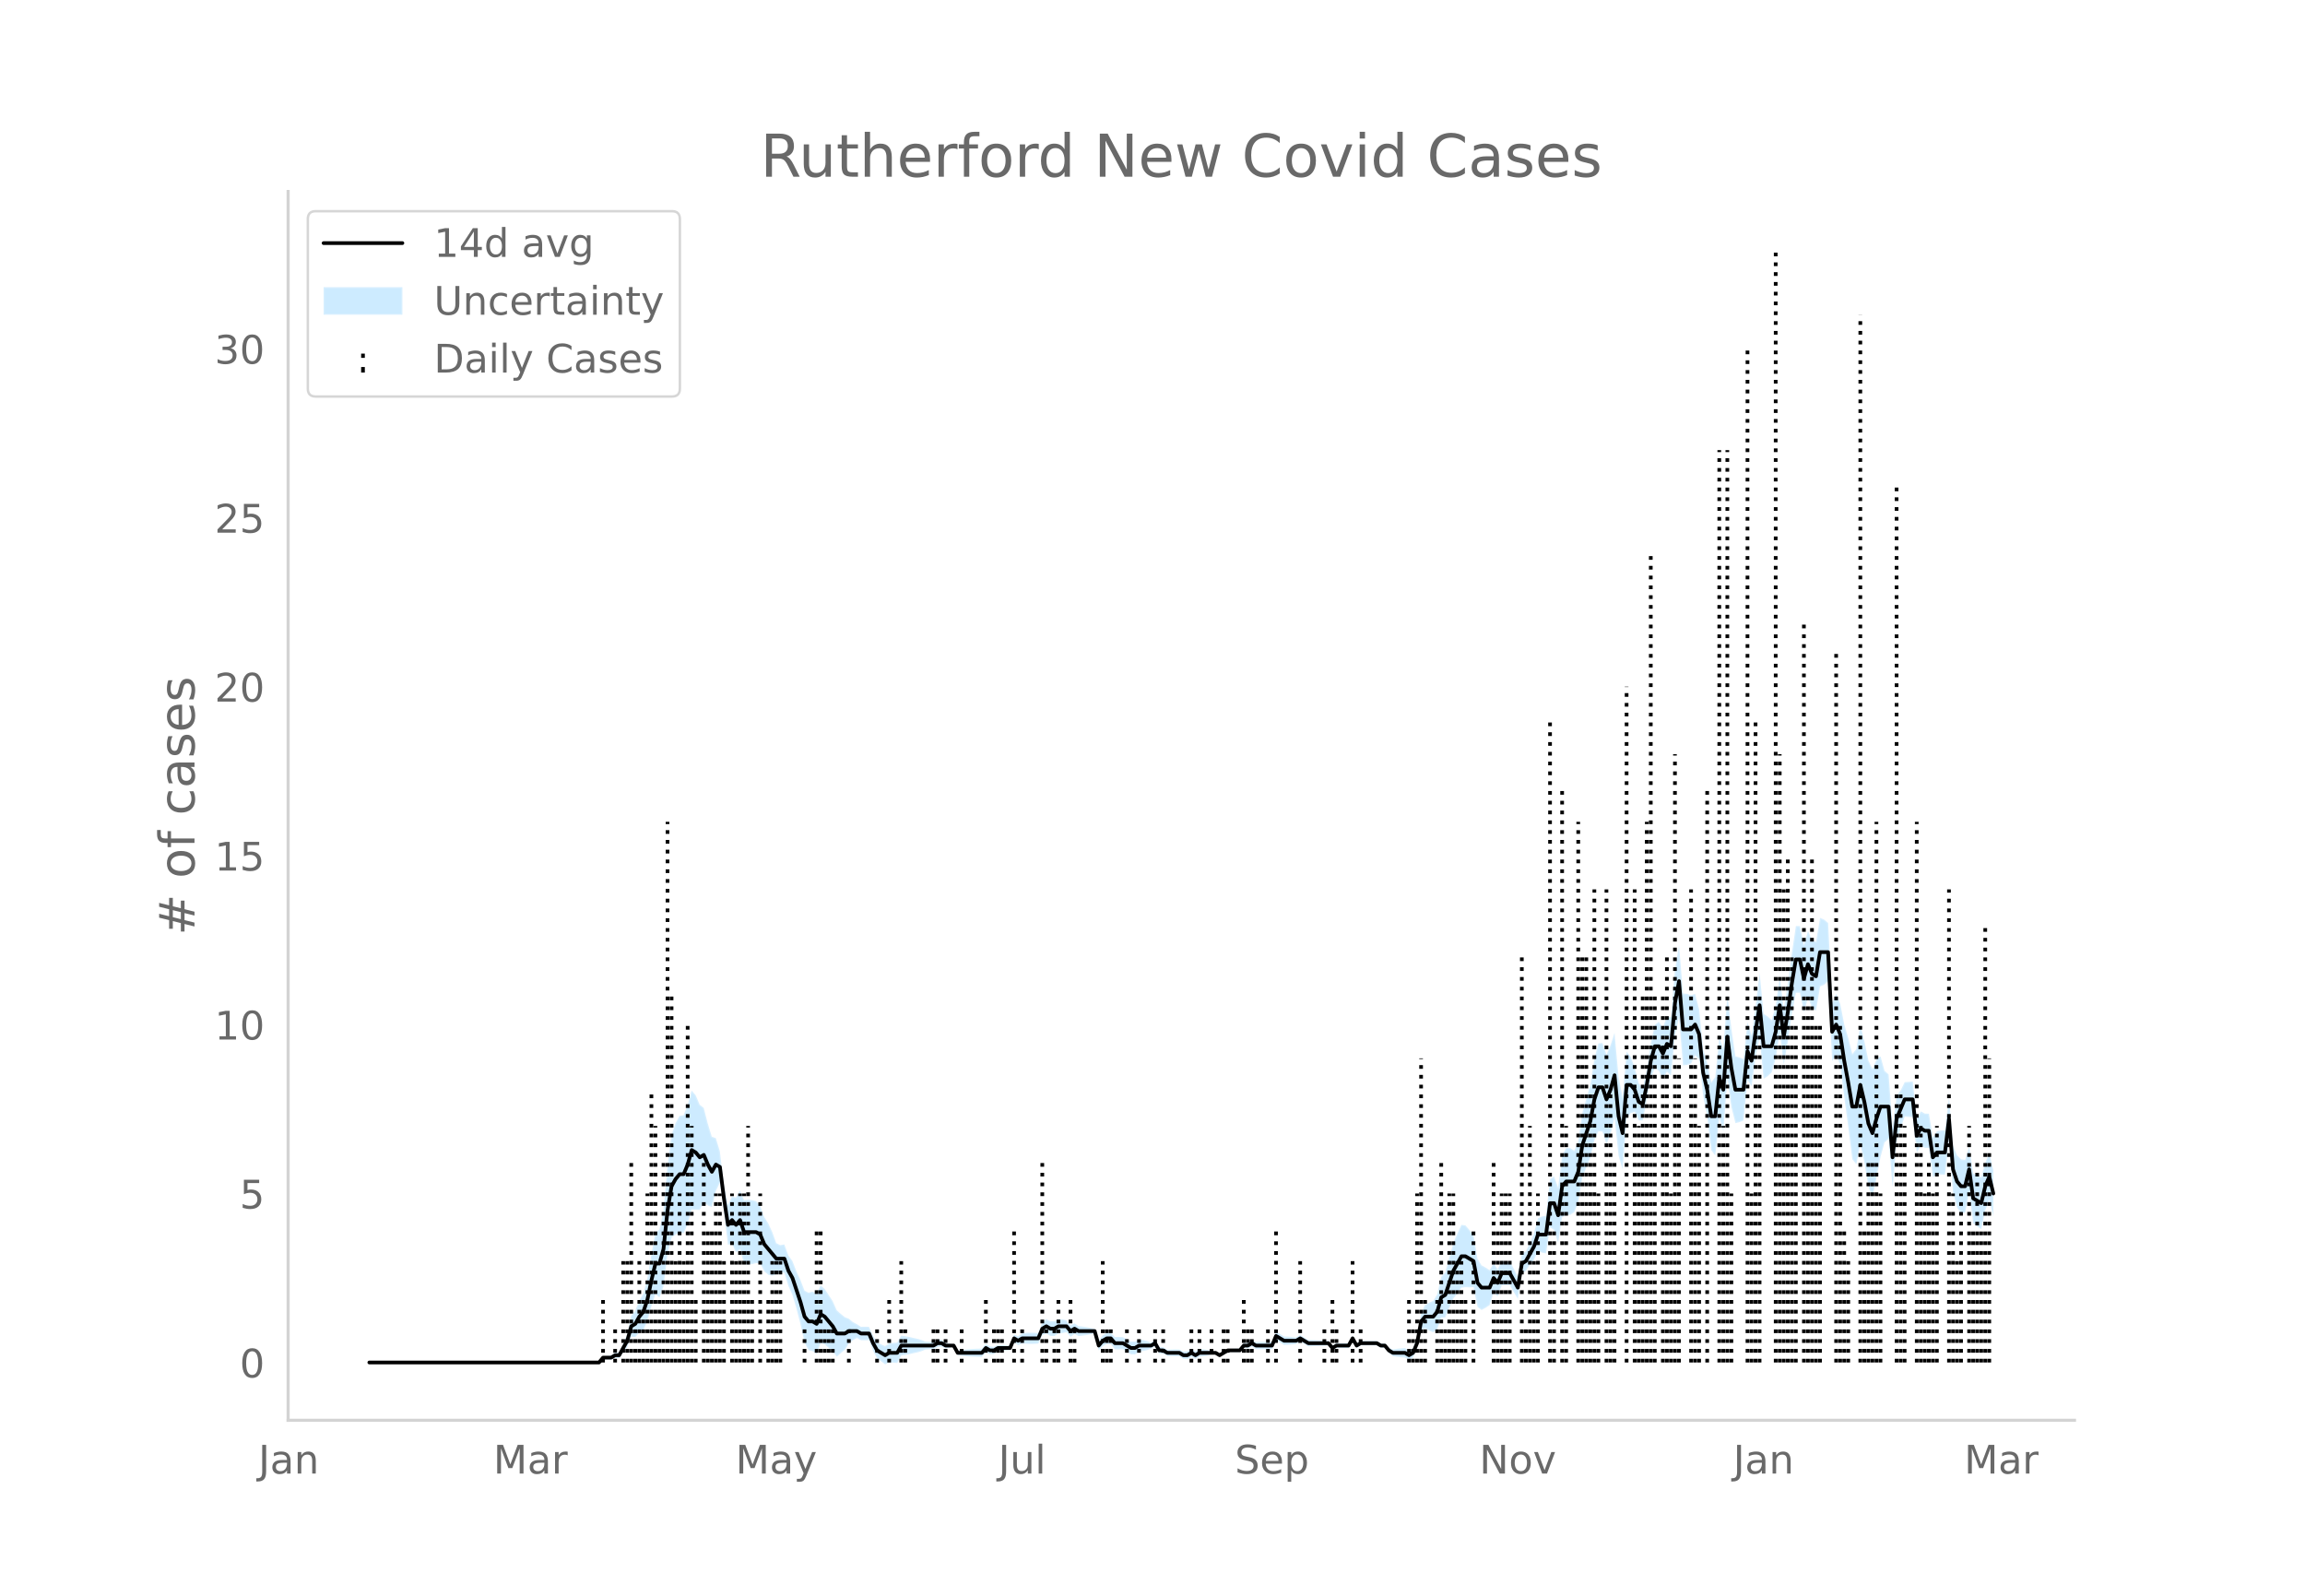 <svg height="864" viewBox="0 0 936 648" width="1248" xmlns="http://www.w3.org/2000/svg" xmlns:xlink="http://www.w3.org/1999/xlink"><defs><style>*{stroke-linecap:butt;stroke-linejoin:round}</style></defs><g id="figure_1"><path d="M0 648h936V0H0z" style="fill:#fff" id="patch_1"/><g id="axes_1"><path d="M117 576.72h725.4V77.76H117z" style="fill:none" id="patch_2"/><g id="PolyCollection_1"><defs><path d="M151.61-94.741H243.244l1.637-1.437 1.636.188 1.637.123 1.636-.754 1.636.146 1.637-2.367 1.636-2.072 1.636-4.266 1.637.11 1.636-1.83 1.636-1.01 1.637-3.685 1.636-6.017 1.637-4.815 1.636 1.292 1.636-4.526 1.637-12.925 1.636-6.882 1.636-1.123 1.637-.894 1.636.237 1.636-3.664 1.637-5.928 1.636.087 1.637.068 1.636-3.25 1.636 1.499 1.637.528 1.636-6.483 1.636-3.365 1.637 11.825 1.636 13.37 1.636-.381 1.637 3.42 1.636-1.068 1.637 5.918 1.636.179 1.636-.18 1.637-.403 1.636.069 1.636 3.3 1.637 1.364 1.636.353 1.636-.578 1.637-.814 1.636.275 1.637 5.353 1.636 3.612 1.636 5.607 1.637 6.275 1.636 7.477 1.636 3.057 1.637.419 1.636 1.02 1.636-4.311 1.637.491 1.636 1.45 1.637 1.425 1.636 2.165 1.636-1.456 1.637-1.332 1.636-2.59 1.636-1.347 1.637-.876 1.636.907 1.636.024 1.637-.024 1.636 4.295 1.637 3.126 1.636 1.132 1.636 1.248 1.637-.865 1.636.204 1.636.113 1.637-3.046 1.636-.234 1.636-.303 1.637-.391 1.636-.355 1.637-.463 1.636-.663 1.636-.08 1.637.02 1.636-.98 1.636-.207 1.637.788 1.636-.281 1.636-.543 1.637 3.483 1.636.282 1.637.192 1.636.137 1.636.097 1.637.063 1.636.033 1.636-2 1.637.935 1.636-.17 1.636-1.184 1.637-.09 1.636-.104 1.637-.12 1.636-3.246 1.636 1.204 1.637-.722 1.636.147 1.636.056 1.637-.028 1.636-.115 1.636-3.442 1.637-.64 1.636 1.003h1.637l1.636-1.004 1.636-.173 1.637-.354 1.636 1.884 1.636-1.16 1.637.833 1.636-.183 1.636-.233 1.637-.308 1.636-.463 1.637 7.017 1.636-1.72 1.636-.877 1.637.062 1.636 2.089 1.636.021 1.637-.08 1.636 1.093 1.636 1.012 1.637.022 1.636-1.13 1.637-.242 1.636-.37 1.636-.611 1.637-.99 1.636 3.069 1.636-.07 1.637.931 1.636.113 1.636.046 1.637-.015 1.636 1.11 1.637.125 1.636-.961 1.636.98 1.637-1.083 1.636-.143 1.636-.197 1.637-.623 1.636-.08 1.636.916 1.637-.98 1.636-.872 1.637.082 1.636.066h1.636l1.637-1.688 1.636.21 1.636-.768 1.637 1.052 1.636.037 1.636.005 1.637-.026 1.636-.06 1.637-3.652 1.636 1.035 1.636.956 1.637-.074 1.636-.132 1.636-.208 1.637-.938 1.636.932 1.636.98 1.637-.059 1.636-.067 1.637-.075 1.636-.086 1.636-.1 1.637 2.029 1.636-1.004 1.636.032 1.637.01 1.636-.01 1.636-2.829 1.637 2.797 1.636-1.045H559.064l1.636.989 1.636.003 1.637 2.106 1.636 1.308 1.636.235 1.637.18 1.636.139 1.637.932 1.636-.927 1.636-3.92 1.637-7.28 1.636-.664 1.636.903 1.637.678 1.636-1.247 1.636-4.647 1.637-.127 1.636-3.896 1.637-3.78 1.636-2.067 1.636-2.348 1.637-.214 1.636.087 1.636-.118 1.637 8.05 1.636 1.24 1.636-.873 1.637-1.084 1.636-5.074 1.637 1.496 1.636-4.433 1.636-.12 1.637-.006 1.636 2.867 1.636 2.652 1.637-10.159 1.636-1.11 1.636-2.517 1.637-1.952 1.636-3.668 1.637.697 1.636.31 1.636-10.63 1.637 1.122 1.636 5.255 1.636-10.407 1.637-1.009 1.636.024 1.636-1.106 1.637-4 1.636-10.067 1.637-4.061 1.636-3.986 1.636-7.092 1.637-3.62 1.636.135 1.636 5.045 1.637-3.996 1.636-6.767 1.636 15.468 1.637 5.56 1.636-20.786 1.637-2.01 1.636-.524 1.636 3.457 1.637-.034 1.636-8.284 1.636-8.758 1.637-4.274 1.636 1.203 1.636 3.446 1.637-3.105 1.636 1.57 1.637-15.973 1.636-7.77 1.636 19.616 1.637-.18 1.636-.555 1.636-3.357 1.637 1.555 1.636 15.015 1.636 8.253 1.637 13.734 1.636 2.147 1.637-15.36 1.636 5.449 1.636-21.483 1.637 11.782 1.636 6.462 1.636-.41 1.637-.684 1.636-16.45 1.636 2.528 1.637-11.63 1.636-8.178 1.637 16.778 1.636-1.022 1.636-1.527 1.637-5.726 1.636-10.254 1.636 12.742 1.637-9.333 1.636-11.146 1.636-8.636 1.637-.02 1.636 7.991 1.637-6.004 1.636 4.069 1.636 1.29 1.637-9.896 1.636-.69 1.636-1.388 1.637 32.344 1.636-2.278 1.636 3.79 1.637 13.15 1.636 12.151 1.637 13.092 1.636 2.022 1.636-8.03 1.637 7.324 1.636 9.72 1.636 4.46 1.637-7.893 1.636-8.546 1.636-5.875 1.637-1.426 1.636 19.725 1.637-18.52 1.636-5.716 1.636-4.544 1.637.124 1.636.116 1.636 14.397 1.637-3.004 1.636 1.107 1.636-.062 1.637 12.011 1.636-1.443 1.637.279 1.636.061 1.636-14.232 1.637 21.631 1.636 5.952 1.636 2.313 1.637-.281 1.636-8.363 1.636 12.673 1.637 1.32 1.636 1.07 1.637-7.696 1.636-4.078 1.636 6.733v-18.81l-1.636-6.989-1.636 3.763-1.637 6.026-1.636-.89-1.637-.64-1.636-10.85-1.636 5.358-1.637-.28-1.636-1.609-1.636-3.849-1.637-19.534-1.636 13.211-1.636.062-1.637.278-1.636 2.478-1.637-9.552-1.636-.062-1.636-.854-1.637 2.878-1.636-15.007-1.636.116-1.637.124-1.636 3.297-1.636 2.124-1.637 12.845-1.636-21.44-1.637-1.426-1.636-5.875-1.636 1.255-1.637 3.869-1.636-3.382-1.636-7.922-1.637-6.398-1.636 9.612-1.636 2.022-1.637-6.51-1.636-5.49-1.637-8.415-1.636-4.05-1.636 3.603-1.637-32.344-1.636-1.388-1.636-.69-1.637 9.705-1.636-.67-1.636-3.771-1.637 5.757-1.636-7.69-1.637-.021-1.636 10.966-1.636 12.377-1.637 10.27-1.636-12.742-1.636 11.31-1.637 6.035-1.636-1.527-1.636-1.022-1.637-16.546-1.636 13.385-1.637 11.892-1.636-5.312-1.636 14.914-1.637-.684-1.636-.41-1.636-11.18-1.637-13.702-1.636 21.643-1.636-4.352-1.637 16.004-1.636 2.147-1.637-7.83-1.636-5.468-1.636-16.35-1.637-6.285-1.636.563-1.636-.555-1.637-.18-1.636-19.59-1.636 9.873-1.637 19.311-1.636-.39-1.637 4.737-1.636-2.435-1.636 1.203-1.637 7.488-1.636 10.845-1.636 7.397-1.637-1.994-1.636-6.344-1.636-4.445-1.637-2.01-1.636 18.42-1.637-8.162-1.636-17.857-1.636 4.995-1.637 3.845-1.636-4.756-1.636.135-1.637 6.18-1.636 10.551-1.636 5.816-1.637 5.74-1.636 11.496-1.637 3.84-1.636-1.106-1.636.024-1.637 2.912-1.636 13.116-1.636-4.546-1.637 1.121-1.636 14.855-1.636.31-1.637.697-1.636 6.132-1.637 3.93-1.636 3.362-1.636.851-1.637 9.444-1.636-3.23-1.636-3.013-1.637-.006-1.636-.12-1.636 3.408-1.637-2.425-1.636 2.767-1.637-1.084-1.636-.873-1.636-2.679-1.637-9.593-1.636-2.079-1.636-1.873-1.637-.213-1.636 3.533-1.636 3.814-1.637 6.02-1.636 5.905-1.637 1.834-1.636 7.114-1.636 2.674-1.637.678-1.636.903-1.636 3.256-1.637 10.363-1.636 3.92-1.636 1.034-1.637-1.028-1.636.139-1.637.18-1.636.235-1.636-.653-1.637-1.814-1.636.003-1.636-.972H552.518l-1.636.916-1.637-3.084-1.636 3.052-1.636-.01-1.637.01-1.636.032-1.636.956-1.637-1.892-1.636-.1-1.636-.085-1.637-.076-1.636-.067-1.637-.059-1.636-.98-1.636-1.027-1.637 1.02-1.636-.206-1.636-.132-1.637-.075-1.636-1.004-1.636-.926-1.637 4.19-1.636-.06-1.637-.026-1.636.005-1.636.037-1.637-.909-1.636 1.193-1.636.21-1.637 2.233h-1.636l-1.636.065-1.637.083-1.636 1.088-1.637.98-1.636-1.045-1.636-.08-1.637-.622-1.636-.197-1.636-.143-1.637.877-1.636-.98-1.636 1-1.637.124-1.636-.85-1.637-.015-1.636.045-1.636.113-1.637-1.03-1.636-.069-1.636-2.81-1.637.969-1.636-.61-1.636-.371-1.637-.243-1.636.831-1.637.022-1.636-.948-1.636-.867-1.637-.08-1.636.021-1.636-1.832-1.637.063-1.636 1.082-1.636 2.2-1.637-4.744-1.636-.463-1.637-.308-1.636-.233-1.636-.183-1.637-1.127-1.636.8-1.636-2.036-1.637-.354-1.636-.174-1.636.957h-1.637l-1.636-.957-1.637 1.32-1.636 4.399-1.636-.115-1.637-.028-1.636.056-1.636.147-1.637 1.239-1.636-.757-1.636 4.595-1.637-.12-1.636-.103-1.637-.09-1.636.776-1.636-.17-1.637-1.026-1.636 1.921-1.636.033-1.637.063-1.636.096-1.636.138-1.637.192-1.636.282-1.637-2.398-1.636-.543-1.636-.282-1.637-1.172-1.636-.206-1.636.98-1.637.02-1.636-.08-1.636-.663-1.637-.464-1.636-.354-1.637-.392-1.636-.302-1.636-.234-1.637 2.834-1.636.114-1.636.203-1.637 1.096-1.636-.713-1.636-.827-1.637-2.756-1.636-3.545-1.637-.024-1.636.024-1.636-1.054-1.637-.876-1.636-1.347-1.636-.63-1.637-1.332-1.636-1.456-1.636-3.715-1.637-2.496-1.636-2.47-1.637-1.47-1.636 3.53-1.636-.94-1.637.42-1.636-.864-1.636-4.285-1.637-3.526-1.636-4.194-1.636-2.269-1.637-4.448-1.636.275-1.637-.815-1.636-4.498-1.636-3.567-1.637-2.557-1.636-4.54-1.636-1.892-1.637-.403-1.636-.18-1.636.179-1.637-3.883-1.636 2.851-1.637-.499-1.636 3.54-1.636-8.193-1.637-13.659-1.636-5.326-1.636-.602-1.637-5.352-1.636-6.343-1.636-1.29-1.637-3.852-1.636-1.873-1.637 5.833-1.636 4.178-1.636.237-1.637 3.026-1.636 4.758-1.636 12.72-1.637 18.44-1.636 7.235-1.636 1.292-1.637 8.907-1.636 9.665-1.637 6.115-1.636 2.911-1.636 4.052-1.637 2.07-1.636 7.495-1.636 3.81-1.637 3.512-1.636.147-1.636 1.206-1.637.123-1.636.188-1.637 2.484H151.61z" id="m71c5515b15" style="stroke:#fff;stroke-opacity:.2"/></defs><g clip-path="url(#pc689fb8d5e)"><use style="fill:#089fff;fill-opacity:.2;stroke:#fff;stroke-opacity:.2" xlink:href="#m71c5515b15" y="648"/></g></g><g id="LineCollection_1"><path clip-path="url(#pc689fb8d5e)" d="M244.882 553.259v-27.444M249.79 553.259v-13.722M253.064 553.259v-41.166M254.7 553.259v-41.166M256.336 553.259v-82.33M257.973 553.259v-13.722M259.61 553.259v-41.166M261.245 553.259v-27.444M262.882 553.259v-68.61M264.518 553.259V443.485M266.155 553.259v-96.053M267.79 553.259v-27.444M269.427 553.259v-82.33M271.064 553.259V333.71M272.7 553.259v-150.94M274.336 553.259v-41.166M275.973 553.259v-68.61M277.61 553.259v-41.166M279.245 553.259V416.04M280.882 553.259v-96.053M282.518 553.259v-27.444M285.79 553.259v-82.33M287.427 553.259v-54.887M289.064 553.259v-54.887M290.7 553.259v-68.61M292.336 553.259v-68.61M293.973 553.259v-41.166M297.245 553.259v-68.61M298.882 553.259v-41.166M300.518 553.259v-68.61M302.155 553.259v-68.61M303.79 553.259v-96.053M305.427 553.259v-27.444M308.7 553.259v-68.61M311.973 553.259v-27.444M313.61 553.259v-41.166M315.245 553.259v-41.166M316.882 553.259v-41.166M326.7 553.259v-13.722M331.61 553.259v-54.887M333.245 553.259v-54.887M334.882 553.259v-13.722M336.518 553.259v-13.722M338.155 553.259v-13.722M344.7 553.259v-13.722M356.155 553.259v-13.722M361.064 553.259v-27.444M365.973 553.259v-41.166M367.61 553.259v-13.722M379.064 553.259v-13.722M380.7 553.259v-13.722M383.973 553.259v-13.722M390.518 553.259v-13.722M400.336 553.259v-27.444M403.61 553.259v-13.722M405.245 553.259v-13.722M406.882 553.259v-13.722M411.79 553.259v-54.887M415.064 553.259v-13.722M423.245 553.259v-82.33M424.882 553.259v-13.722M428.155 553.259v-13.722M429.79 553.259v-27.444M434.7 553.259v-27.444M436.336 553.259v-13.722M447.79 553.259v-41.166M449.427 553.259v-13.722M451.064 553.259v-13.722M457.61 553.259v-13.722M462.518 553.259v-13.722M469.064 553.259v-13.722M472.336 553.259v-13.722M483.79 553.259v-13.722M487.064 553.259v-13.722M491.973 553.259v-13.722M496.882 553.259v-13.722M498.518 553.259v-13.722M505.064 553.259v-27.444M506.7 553.259v-13.722M508.336 553.259v-13.722M514.882 553.259v-13.722M518.155 553.259v-54.887M527.973 553.259v-41.166M537.79 553.259v-13.722M541.064 553.259v-27.444M542.7 553.259v-13.722M549.245 553.259v-41.166M552.518 553.259v-13.722M572.155 553.259v-27.444M573.79 553.259v-13.722M575.427 553.259v-68.61M577.064 553.259V429.763M578.7 553.259v-27.444M583.61 553.259v-27.444M585.245 553.259v-82.33M586.882 553.259v-13.722M588.518 553.259v-68.61M590.155 553.259v-68.61M591.79 553.259v-41.166M593.427 553.259v-41.166M595.064 553.259v-27.444M598.336 553.259v-54.887M606.518 553.259v-82.33M608.155 553.259v-54.887M609.79 553.259v-68.61M611.427 553.259v-68.61M613.064 553.259v-68.61M617.973 553.259V388.597M619.61 553.259v-13.722M621.245 553.259v-96.053M622.882 553.259v-41.166M624.518 553.259v-68.61M629.427 553.259V292.545M631.064 553.259v-54.887M634.336 553.259v-233.27M635.973 553.259v-96.053M640.882 553.259V333.71M642.518 553.259V388.597M644.155 553.259V388.597M645.79 553.259V443.485M647.427 553.259V361.154M649.064 553.259v-68.61M652.336 553.259V361.154M653.973 553.259V443.485M655.61 553.259v-82.33M660.518 553.259V278.823M663.79 553.259V361.154M665.427 553.259v-96.053M667.064 553.259v-150.94M668.7 553.259V333.71M670.336 553.259V223.936M671.973 553.259v-150.94M675.245 553.259v-150.94M676.882 553.259V388.597M678.518 553.259v-68.61M680.155 553.259V306.267M681.79 553.259V429.763M686.7 553.259V361.154M688.336 553.259V429.763M689.973 553.259v-96.053M693.245 553.259v-233.27M698.155 553.259V182.77M699.79 553.259v-96.053M701.427 553.259V182.77M703.064 553.259v-68.61M709.61 553.259V141.605M711.245 553.259v-68.61M712.882 553.259V292.545M714.518 553.259v-150.94M721.064 553.259V100.44M722.7 553.259V306.267M724.336 553.259V361.154M725.973 553.259V347.432M727.61 553.259V388.597M729.245 553.259V416.04M732.518 553.259v-301.88M734.155 553.259v-150.94M735.79 553.259V347.432M737.427 553.259V416.04M739.064 553.259V416.04M745.61 553.259V265.1M747.245 553.259V416.04M748.882 553.259v-54.887M750.518 553.259v-41.166M755.427 553.259V127.884M757.064 553.259v-54.887M758.7 553.259v-82.33M760.336 553.259v-82.33M761.973 553.259V333.71M763.61 553.259v-68.61M770.155 553.259V196.492M771.79 553.259V443.485M773.427 553.259v-96.053M778.336 553.259V333.71M779.973 553.259v-96.053M781.61 553.259v-68.61M783.245 553.259v-82.33M784.882 553.259v-68.61M786.518 553.259v-96.053M791.427 553.259V361.154M793.064 553.259v-68.61M794.7 553.259v-41.166M796.336 553.259v-68.61M799.61 553.259v-96.053M801.245 553.259v-54.887M802.882 553.259v-82.33M804.518 553.259v-54.887M806.155 553.259V374.876M807.79 553.259V429.763M809.427 553.259" style="fill:none;stroke:#000;stroke-dasharray:1.5,2.475;stroke-dashoffset:0;stroke-width:1.5"/></g><path clip-path="url(#pc689fb8d5e)" d="M149.973 553.259h93.272l1.637-1.96h3.273l1.636-.98h1.636l3.273-5.881 1.636-5.881 1.637-.98 1.636-2.94 1.636-1.96 1.637-4.902 1.636-7.84 1.637-6.861h1.636l1.636-5.881 1.637-15.682 1.636-9.801 1.636-2.94 1.637-1.961h1.636l1.636-3.92 1.637-5.881 1.636.98 1.637 1.96 1.636-.98 1.636 3.92 1.637 2.94 1.636-2.94 1.636.98 1.637 12.742 1.636 10.782 1.636-1.96 1.637 1.96 1.636-1.96 1.637 4.9h4.909l1.636.98 1.636 3.92 4.91 5.881h3.272l1.637 4.901 1.636 2.94 3.273 9.802 1.636 5.88 1.636 1.96h1.637l1.636.98 1.636-3.92 1.637.98 3.273 3.92 1.636 2.941h3.273l1.636-.98h3.273l1.636.98h3.273l1.636 3.92 1.637 2.941 3.272 1.96 1.637-.98h3.272l1.637-2.94h13.09l1.637-.98h1.636l1.637.98h3.272l1.637 2.94h9.818l1.636-1.96 1.637.98h1.636l1.636-.98h4.91l1.636-3.92 1.636.98 1.637-.98h6.545l1.636-3.921 1.637-.98 1.636.98h1.637l1.636-.98h3.273l1.636 1.96 1.636-.98 1.637.98h6.545l1.637 5.88 1.636-1.96 1.636-.98h1.637l1.636 1.96h3.273l3.272 1.961h1.637l1.636-.98h4.91l1.636-.98 1.636 2.94h1.636l1.637.98h4.909l1.636.98h1.637l1.636-.98 1.636.98 1.637-.98h6.545l1.636.98 3.273-1.96h4.91l1.636-1.96h1.636l1.636-.98 1.637.98h6.545l1.637-3.92 3.272 1.96h4.91l1.636-.98 3.272 1.96h8.182l1.637 1.96 1.636-.98h4.91l1.635-2.94 1.637 2.94 1.636-.98h6.546l1.636.98h1.636l1.637 1.96 1.636.98h4.91l1.636.98 1.636-.98 1.636-3.92 1.637-8.821 1.636-1.96h3.273l1.636-1.96 1.636-5.882 1.637-.98 3.273-9.801 3.272-5.88h1.637l3.272 1.96 1.637 8.82 1.636 1.96h3.273l1.636-3.92 1.637 1.96 1.636-3.92h3.273l3.272 5.88 1.637-9.8 1.636-.98 3.273-5.881 1.636-4.901h3.273l1.636-12.742h1.637l1.636 4.901 1.636-11.761 1.637-1.96h3.272l1.637-3.921 1.636-10.782 3.273-9.8 1.636-8.822 1.637-4.9h1.636l1.636 4.9 1.637-3.92 1.636-5.881 1.636 16.662 1.637 6.86 1.636-19.602h1.637l1.636 1.96 1.636 4.901 1.637.98 1.636-7.84 1.636-9.802 1.637-5.88h1.636l1.636 2.94 1.637-3.921 1.636.98 1.637-17.642 1.636-8.821L683.427 418h3.273l1.636-1.96 1.637 3.92 1.636 15.683 1.636 6.86 1.637 10.782h1.636l1.637-15.682 1.636 4.9 1.636-21.562 1.637 12.741 1.636 8.821h3.273l1.636-15.682 1.636 3.92 1.637-11.76 1.636-10.782 1.637 16.662h3.272l1.637-5.88L722.7 408.2l1.636 12.742 1.637-9.802 1.636-11.761 1.636-9.801h1.637l1.636 7.84 1.637-5.88 1.636 3.92 1.636.98 1.637-9.8h3.272l1.637 32.343 1.636-2.94 1.636 3.92 1.637 10.782 1.636 8.821 1.637 9.801h1.636l1.636-8.82 1.637 6.86 1.636 8.821 1.636 3.92 1.637-5.88 1.636-4.9h3.273l1.636 20.582 1.637-15.682 3.272-7.841h3.273l1.636 14.702 1.637-2.94 1.636.98h1.636l1.637 10.781 1.636-1.96h3.273l1.636-13.722 1.637 20.583 1.636 4.9 1.636 1.96h1.637l1.636-6.86 1.636 11.761 3.273 1.96 1.637-6.86 1.636-3.921 1.636 6.86" style="fill:none;stroke:#000;stroke-linecap:round;stroke-width:1.5" id="line2d_1"/><path d="M117 576.72V77.76" style="fill:none;stroke:#d3d3d3;stroke-linecap:square;stroke-linejoin:miter;stroke-width:1.25" id="patch_3"/><path d="M117 576.72h725.4" style="fill:none;stroke:#d3d3d3;stroke-linecap:square;stroke-linejoin:miter;stroke-width:1.25" id="patch_4"/><g id="matplotlib.axis_1"><g id="xtick_1"><g style="fill:#696969" transform="matrix(.16 0 0 -.16 104.913 598.378)" id="text_1"><defs><path d="M9.813 72.906h9.859V5.078q0-13.187-5-19.14-5-5.954-16.094-5.954h-3.75v8.297h3.078q6.531 0 9.219 3.672Q9.813-4.39 9.813 5.078z" id="DejaVuSans-74"/><path d="M34.281 27.484q-10.89 0-15.093-2.484-4.204-2.484-4.204-8.5 0-4.781 3.157-7.594 3.156-2.797 8.562-2.797 7.485 0 12 5.297 4.516 5.297 4.516 14.078v2zm17.922 3.72V0H43.22v8.297Q40.14 3.328 35.547.953q-4.594-2.375-11.234-2.375-8.391 0-13.36 4.719Q6 8.016 6 15.922q0 9.219 6.172 13.906 6.187 4.688 18.437 4.688h12.61v.89q0 6.203-4.078 9.594-4.078 3.39-11.453 3.39-4.688 0-9.141-1.124-4.438-1.125-8.531-3.375v8.312q4.921 1.906 9.562 2.844 4.64.953 9.031.953 11.875 0 17.735-6.156 5.86-6.14 5.86-18.64z" id="DejaVuSans-97"/><path d="M54.89 33.016V0h-8.984v32.719q0 7.765-3.031 11.61-3.031 3.858-9.078 3.858-7.281 0-11.484-4.64-4.204-4.625-4.204-12.64V0H9.08v54.688h9.03v-8.5q3.235 4.937 7.594 7.374Q30.078 56 35.797 56q9.422 0 14.25-5.828 4.844-5.828 4.844-17.156z" id="DejaVuSans-110"/></defs><use xlink:href="#DejaVuSans-74"/><use x="29.492" xlink:href="#DejaVuSans-97"/><use x="90.771" xlink:href="#DejaVuSans-110"/></g></g><g id="xtick_2"><g style="fill:#696969" transform="matrix(.16 0 0 -.16 200.334 598.378)" id="text_2"><defs><path d="M9.813 72.906h14.703l18.593-49.61 18.703 49.61h14.704V0H66.89v64.016l-18.797-50h-9.907l-18.796 50V0H9.813z" id="DejaVuSans-77"/><path d="M41.11 46.297q-1.516.875-3.297 1.281Q36.03 48 33.89 48q-7.625 0-11.703-4.953-4.079-4.953-4.079-14.234V0H9.08v54.688h9.03v-8.5q2.844 4.984 7.375 7.39Q30.031 56 36.531 56q.922 0 2.047-.125 1.125-.11 2.484-.36z" id="DejaVuSans-114"/></defs><use xlink:href="#DejaVuSans-77"/><use x="86.279" xlink:href="#DejaVuSans-97"/><use x="147.559" xlink:href="#DejaVuSans-114"/></g></g><g id="xtick_3"><g style="fill:#696969" transform="matrix(.16 0 0 -.16 298.705 598.378)" id="text_3"><defs><path d="M32.172-5.078q-3.797-9.766-7.422-12.735-3.61-2.984-9.656-2.984H7.906v7.516h5.282q3.703 0 5.75 1.765Q21-9.766 23.483-3.219l1.61 4.094-22.11 53.813H12.5l17.094-42.766 17.093 42.766h9.516z" id="DejaVuSans-121"/></defs><use xlink:href="#DejaVuSans-77"/><use x="86.279" xlink:href="#DejaVuSans-97"/><use x="147.559" xlink:href="#DejaVuSans-121"/></g></g><g id="xtick_4"><g style="fill:#696969" transform="matrix(.16 0 0 -.16 405.411 598.378)" id="text_4"><defs><path d="M8.5 21.578v33.11h8.984V21.922q0-7.766 3.016-11.656 3.031-3.875 9.094-3.875 7.265 0 11.484 4.64 4.234 4.64 4.234 12.656v31h8.985V0h-8.984v8.406Q42.047 3.422 37.718 1q-4.313-2.422-10.032-2.422-9.421 0-14.312 5.86Q8.5 10.296 8.5 21.578zM31.11 56z" id="DejaVuSans-117"/><path d="M9.422 75.984h8.984V0H9.422z" id="DejaVuSans-108"/></defs><use xlink:href="#DejaVuSans-74"/><use x="29.492" xlink:href="#DejaVuSans-117"/><use x="92.871" xlink:href="#DejaVuSans-108"/></g></g><g id="xtick_5"><g style="fill:#696969" transform="matrix(.16 0 0 -.16 501.438 598.378)" id="text_5"><defs><path d="M53.516 70.516V60.89q-5.61 2.687-10.594 4-4.984 1.328-9.625 1.328-8.047 0-12.422-3.125t-4.375-8.89q0-4.845 2.906-7.313 2.907-2.453 11.016-3.97l5.953-1.218q11.031-2.11 16.281-7.406 5.25-5.297 5.25-14.172 0-10.61-7.11-16.078-7.093-5.469-20.812-5.469-5.172 0-11.015 1.172Q13.14.922 6.89 3.219v10.156q6-3.36 11.765-5.078 5.766-1.703 11.328-1.703 8.438 0 13.032 3.312 4.593 3.328 4.593 9.485 0 5.359-3.297 8.39-3.296 3.032-10.812 4.547L27.484 33.5q-11.03 2.188-15.968 6.875-4.922 4.688-4.922 13.047 0 9.672 6.812 15.234 6.813 5.563 18.766 5.563 5.14 0 10.453-.938 5.328-.922 10.89-2.765z" id="DejaVuSans-83"/><path d="M56.203 29.594v-4.39H14.891q.593-9.282 5.593-14.142 5-4.859 13.938-4.859 5.172 0 10.031 1.266 4.86 1.265 9.656 3.812v-8.5Q49.266.734 44.187-.344 39.11-1.422 33.892-1.422q-13.094 0-20.735 7.61-7.64 7.625-7.64 20.625 0 13.421 7.25 21.296Q20.016 56 32.328 56q11.031 0 17.453-7.11 6.422-7.093 6.422-19.296zm-8.984 2.64q-.094 7.36-4.125 11.75-4.032 4.407-10.672 4.407-7.516 0-12.031-4.25-4.516-4.25-5.203-11.97z" id="DejaVuSans-101"/><path d="M18.11 8.203v-29H9.077v75.484h9.031v-8.296q2.844 4.875 7.157 7.234Q29.594 56 35.594 56q9.968 0 16.187-7.906 6.235-7.907 6.235-20.797T51.78 6.484q-6.218-7.906-16.187-7.906-6 0-10.328 2.375-4.313 2.375-7.157 7.25zm30.578 19.094q0 9.906-4.079 15.547-4.078 5.64-11.203 5.64-7.14 0-11.218-5.64-4.079-5.64-4.079-15.547 0-9.906 4.078-15.547 4.079-5.64 11.22-5.64 7.124 0 11.202 5.64t4.078 15.547z" id="DejaVuSans-112"/></defs><use xlink:href="#DejaVuSans-83"/><use x="63.477" xlink:href="#DejaVuSans-101"/><use x="125" xlink:href="#DejaVuSans-112"/></g></g><g id="xtick_6"><g style="fill:#696969" transform="matrix(.16 0 0 -.16 600.721 598.378)" id="text_6"><defs><path d="M9.813 72.906h13.28l32.329-60.984v60.984h9.562V0h-13.28L19.39 60.984V0H9.813z" id="DejaVuSans-78"/><path d="M30.61 48.39q-7.22 0-11.422-5.64-4.204-5.64-4.204-15.453 0-9.813 4.172-15.453 4.188-5.64 11.453-5.64 7.188 0 11.375 5.655 4.203 5.672 4.203 15.438 0 9.719-4.203 15.406-4.187 5.688-11.375 5.688zm0 7.61q11.718 0 18.406-7.625 6.703-7.61 6.703-21.078 0-13.422-6.703-21.078-6.688-7.64-18.407-7.64-11.765 0-18.437 7.64-6.656 7.656-6.656 21.078 0 13.469 6.656 21.078Q18.844 56 30.609 56z" id="DejaVuSans-111"/><path d="M2.984 54.688H12.5L29.594 8.797l17.093 45.89h9.516L35.687 0H23.485z" id="DejaVuSans-118"/></defs><use xlink:href="#DejaVuSans-78"/><use x="74.805" xlink:href="#DejaVuSans-111"/><use x="135.986" xlink:href="#DejaVuSans-118"/></g></g><g id="xtick_7"><g style="fill:#696969" transform="matrix(.16 0 0 -.16 703.822 598.378)" id="text_7"><use xlink:href="#DejaVuSans-74"/><use x="29.492" xlink:href="#DejaVuSans-97"/><use x="90.771" xlink:href="#DejaVuSans-110"/></g></g><g id="xtick_8"><g style="fill:#696969" transform="matrix(.16 0 0 -.16 797.606 598.378)" id="text_8"><use xlink:href="#DejaVuSans-77"/><use x="86.279" xlink:href="#DejaVuSans-97"/><use x="147.559" xlink:href="#DejaVuSans-114"/></g></g></g><g id="matplotlib.axis_2"><g id="ytick_1"><g style="fill:#696969" transform="matrix(.16 0 0 -.16 97.32 559.338)" id="text_9"><defs><path d="M31.781 66.406q-7.61 0-11.453-7.5Q16.5 51.422 16.5 36.375q0-14.984 3.828-22.484 3.844-7.5 11.453-7.5 7.672 0 11.5 7.5 3.844 7.5 3.844 22.484 0 15.047-3.844 22.531-3.828 7.5-11.5 7.5zm0 7.813q12.266 0 18.735-9.703 6.468-9.688 6.468-28.141 0-18.406-6.468-28.11-6.47-9.687-18.735-9.687-12.25 0-18.718 9.688-6.47 9.703-6.47 28.109 0 18.453 6.47 28.14Q19.53 74.22 31.78 74.22z" id="DejaVuSans-48"/></defs><use xlink:href="#DejaVuSans-48"/></g></g><g id="ytick_2"><g style="fill:#696969" transform="matrix(.16 0 0 -.16 97.32 490.729)" id="text_10"><defs><path d="M10.797 72.906h38.719v-8.312H19.828v-17.86q2.14.735 4.281 1.094 2.157.36 4.313.36 12.203 0 19.328-6.688 7.14-6.688 7.14-18.11 0-11.765-7.328-18.296-7.328-6.516-20.656-6.516-4.593 0-9.36.781-4.75.782-9.827 2.344v9.922q4.39-2.39 9.078-3.563 4.687-1.171 9.906-1.171 8.453 0 13.375 4.437 4.938 4.438 4.938 12.063 0 7.609-4.938 12.047-4.922 4.453-13.375 4.453-3.953 0-7.89-.875-3.922-.875-8.016-2.735z" id="DejaVuSans-53"/></defs><use xlink:href="#DejaVuSans-53"/></g></g><g id="ytick_3"><g style="fill:#696969" transform="matrix(.16 0 0 -.16 87.14 422.12)" id="text_11"><defs><path d="M12.406 8.297h16.11v55.625l-17.532-3.516v8.985l17.438 3.515h9.86V8.296H54.39V0H12.406z" id="DejaVuSans-49"/></defs><use xlink:href="#DejaVuSans-49"/><use x="63.623" xlink:href="#DejaVuSans-48"/></g></g><g id="ytick_4"><g style="fill:#696969" transform="matrix(.16 0 0 -.16 87.14 353.51)" id="text_12"><use xlink:href="#DejaVuSans-49"/><use x="63.623" xlink:href="#DejaVuSans-53"/></g></g><g id="ytick_5"><g style="fill:#696969" transform="matrix(.16 0 0 -.16 87.14 284.902)" id="text_13"><defs><path d="M19.188 8.297h34.421V0H7.33v8.297q5.609 5.812 15.296 15.594 9.703 9.797 12.188 12.64 4.734 5.313 6.609 9 1.89 3.688 1.89 7.25 0 5.813-4.078 9.469-4.078 3.672-10.625 3.672-4.64 0-9.797-1.61-5.14-1.609-11-4.89v9.969Q13.767 71.78 18.938 73q5.188 1.219 9.485 1.219 11.328 0 18.062-5.672 6.735-5.656 6.735-15.125 0-4.5-1.688-8.531-1.672-4.016-6.125-9.485-1.218-1.422-7.765-8.187-6.532-6.766-18.453-18.922z" id="DejaVuSans-50"/></defs><use xlink:href="#DejaVuSans-50"/><use x="63.623" xlink:href="#DejaVuSans-48"/></g></g><g id="ytick_6"><g style="fill:#696969" transform="matrix(.16 0 0 -.16 87.14 216.293)" id="text_14"><use xlink:href="#DejaVuSans-50"/><use x="63.623" xlink:href="#DejaVuSans-53"/></g></g><g id="ytick_7"><g style="fill:#696969" transform="matrix(.16 0 0 -.16 87.14 147.684)" id="text_15"><defs><path d="M40.578 39.313Q47.656 37.797 51.625 33q3.984-4.781 3.984-11.813 0-10.78-7.422-16.703-7.421-5.906-21.093-5.906-4.578 0-9.438.906-4.86.907-10.031 2.72v9.515q4.094-2.39 8.969-3.61 4.89-1.218 10.218-1.218 9.266 0 14.125 3.656 4.86 3.656 4.86 10.64 0 6.454-4.516 10.079-4.515 3.64-12.562 3.64h-8.5v8.11h8.89q7.266 0 11.125 2.906 3.86 2.906 3.86 8.375 0 5.61-3.985 8.61-3.968 3.015-11.39 3.015-4.063 0-8.703-.89-4.641-.876-10.203-2.72v8.782q5.624 1.562 10.53 2.344 4.907.78 9.25.78 11.235 0 17.766-5.109 6.547-5.093 6.547-13.78 0-6.063-3.468-10.235-3.47-4.172-9.86-5.782z" id="DejaVuSans-51"/></defs><use xlink:href="#DejaVuSans-51"/><use x="63.623" xlink:href="#DejaVuSans-48"/></g></g><g style="fill:#696969" transform="matrix(0 -.2 -.2 0 78.98 379.813)" id="text_16"><defs><path d="M51.125 44H36.922l-4.11-16.313h14.313zm-7.328 27.781l-5.078-20.265h14.265L58.11 71.78h7.813L60.89 51.516h15.234V44h-17.14l-4-16.313h15.53V20.22H53.079L48 0h-7.813l5.032 20.219H30.906L25.875 0h-7.86l5.079 20.219H7.719v7.468h17.187L29 44H13.281v7.516h17.625l4.985 20.265z" id="DejaVuSans-35"/><path d="M37.11 75.984V68.5h-8.594q-4.828 0-6.72-1.953-1.874-1.953-1.874-7.031v-4.828h14.797v-6.985H19.922V0H10.89v47.703H2.297v6.984h8.594V58.5q0 9.125 4.25 13.297 4.25 4.187 13.468 4.187z" id="DejaVuSans-102"/><path d="M48.781 52.594v-8.407q-3.812 2.11-7.64 3.157-3.828 1.047-7.735 1.047-8.75 0-13.593-5.547-4.829-5.532-4.829-15.547 0-10.016 4.829-15.563 4.843-5.53 13.593-5.53 3.907 0 7.735 1.046 3.828 1.047 7.64 3.156V2.094Q45.016.344 40.984-.531q-4.015-.89-8.562-.89-12.36 0-19.64 7.765-7.266 7.765-7.266 20.953 0 13.375 7.343 21.031Q20.22 56 33.016 56q4.14 0 8.093-.86 3.953-.843 7.672-2.546z" id="DejaVuSans-99"/><path d="M44.281 53.078v-8.5q-3.797 1.953-7.906 2.922-4.094.984-8.5.984-6.688 0-10.031-2.047-3.344-2.046-3.344-6.156 0-3.125 2.39-4.906 2.391-1.781 9.626-3.39l3.078-.688q9.562-2.047 13.593-5.781 4.032-3.735 4.032-10.422 0-7.625-6.032-12.078-6.03-4.438-16.578-4.438-4.39 0-9.156.86Q10.688.296 5.422 2v9.281q4.984-2.594 9.812-3.89 4.829-1.282 9.579-1.282 6.343 0 9.75 2.172 3.421 2.172 3.421 6.125 0 3.656-2.468 5.61-2.453 1.953-10.813 3.765l-3.125.735q-8.344 1.75-12.062 5.39-3.704 3.64-3.704 9.985 0 7.718 5.47 11.906Q16.75 56 26.811 56q4.97 0 9.36-.734 4.406-.72 8.11-2.188z" id="DejaVuSans-115"/></defs><use xlink:href="#DejaVuSans-35"/><use x="83.789" xlink:href="#DejaVuSans-32"/><use x="115.576" xlink:href="#DejaVuSans-111"/><use x="176.758" xlink:href="#DejaVuSans-102"/><use x="211.963" xlink:href="#DejaVuSans-32"/><use x="243.75" xlink:href="#DejaVuSans-99"/><use x="298.73" xlink:href="#DejaVuSans-97"/><use x="360.01" xlink:href="#DejaVuSans-115"/><use x="412.109" xlink:href="#DejaVuSans-101"/><use x="473.633" xlink:href="#DejaVuSans-115"/></g></g><g style="fill:#696969" transform="matrix(.24 0 0 -.24 308.75 71.76)" id="text_17"><defs><path d="M44.39 34.188q3.172-1.079 6.172-4.594 3-3.516 6.032-9.672L66.609 0H56l-9.313 18.703q-3.624 7.328-7.015 9.719-3.39 2.39-9.25 2.39h-10.75V0h-9.86v72.906h22.266q12.5 0 18.656-5.234 6.157-5.219 6.157-15.766 0-6.89-3.203-11.437-3.204-4.532-9.297-6.282zM19.673 64.797V38.922h12.406q7.125 0 10.766 3.297 3.64 3.297 3.64 9.687 0 6.39-3.64 9.64-3.64 3.25-10.766 3.25z" id="DejaVuSans-82"/><path d="M18.313 70.219V54.688h18.5v-6.985h-18.5V18.016q0-6.688 1.828-8.594 1.828-1.906 7.453-1.906h9.218V0h-9.218q-10.407 0-14.36 3.875-3.953 3.89-3.953 14.14v29.688H2.687v6.984h6.594V70.22z" id="DejaVuSans-116"/><path d="M54.89 33.016V0h-8.984v32.719q0 7.765-3.031 11.61-3.031 3.858-9.078 3.858-7.281 0-11.484-4.64-4.204-4.625-4.204-12.64V0H9.08v75.984h9.03V46.188q3.235 4.937 7.594 7.374Q30.078 56 35.797 56q9.422 0 14.25-5.828 4.844-5.828 4.844-17.156z" id="DejaVuSans-104"/><path d="M45.406 46.39v29.594h8.985V0h-8.985v8.203Q42.578 3.328 38.25.953q-4.313-2.375-10.375-2.375-9.906 0-16.14 7.906-6.22 7.922-6.22 20.813 0 12.89 6.22 20.797Q17.968 56 27.874 56q6.063 0 10.375-2.375 4.328-2.36 7.156-7.234zm-30.61-19.093q0-9.906 4.079-15.547 4.078-5.64 11.203-5.64 7.125 0 11.219 5.64 4.11 5.64 4.11 15.547 0 9.906-4.11 15.547-4.094 5.64-11.219 5.64-7.125 0-11.203-5.64-4.078-5.64-4.078-15.547z" id="DejaVuSans-100"/><path d="M4.203 54.688h8.985l11.234-42.672 11.172 42.672h10.593l11.235-42.672 11.187 42.672h8.985L63.28 0H52.688L40.922 44.828 29.109 0H18.5z" id="DejaVuSans-119"/><path d="M64.406 67.281v-10.39q-4.984 4.64-10.625 6.922-5.64 2.296-11.984 2.296-12.5 0-19.14-7.64-6.641-7.64-6.641-22.094 0-14.406 6.64-22.047 6.64-7.64 19.14-7.64 6.345 0 11.985 2.296 5.64 2.297 10.625 6.938V5.609Q59.234 2.094 53.437.33q-5.78-1.75-12.218-1.75-16.563 0-26.094 10.124-9.516 10.14-9.516 27.672 0 17.578 9.516 27.703 9.531 10.14 26.094 10.14 6.531 0 12.312-1.734 5.797-1.734 10.875-5.203z" id="DejaVuSans-67"/><path d="M9.422 54.688h8.984V0H9.422zm0 21.296h8.984v-11.39H9.422z" id="DejaVuSans-105"/></defs><use xlink:href="#DejaVuSans-82"/><use x="64.982" xlink:href="#DejaVuSans-117"/><use x="128.361" xlink:href="#DejaVuSans-116"/><use x="167.57" xlink:href="#DejaVuSans-104"/><use x="230.949" xlink:href="#DejaVuSans-101"/><use x="292.473" xlink:href="#DejaVuSans-114"/><use x="333.586" xlink:href="#DejaVuSans-102"/><use x="368.791" xlink:href="#DejaVuSans-111"/><use x="429.973" xlink:href="#DejaVuSans-114"/><use x="469.336" xlink:href="#DejaVuSans-100"/><use x="532.813" xlink:href="#DejaVuSans-32"/><use x="564.6" xlink:href="#DejaVuSans-78"/><use x="639.404" xlink:href="#DejaVuSans-101"/><use x="700.928" xlink:href="#DejaVuSans-119"/><use x="782.715" xlink:href="#DejaVuSans-32"/><use x="814.502" xlink:href="#DejaVuSans-67"/><use x="884.326" xlink:href="#DejaVuSans-111"/><use x="945.508" xlink:href="#DejaVuSans-118"/><use x="1004.688" xlink:href="#DejaVuSans-105"/><use x="1032.471" xlink:href="#DejaVuSans-100"/><use x="1095.947" xlink:href="#DejaVuSans-32"/><use x="1127.734" xlink:href="#DejaVuSans-67"/><use x="1197.559" xlink:href="#DejaVuSans-97"/><use x="1258.838" xlink:href="#DejaVuSans-115"/><use x="1310.938" xlink:href="#DejaVuSans-101"/><use x="1372.461" xlink:href="#DejaVuSans-115"/></g><g id="legend_1"><path d="M128.2 161.015h144.675q3.2 0 3.2-3.2V88.96q0-3.2-3.2-3.2H128.2q-3.2 0-3.2 3.2v68.855q0 3.2 3.2 3.2z" style="fill:none;opacity:.8;stroke:#ccc;stroke-linejoin:miter" id="patch_5"/><path d="M131.4 98.718h32" style="fill:none;stroke:#000;stroke-linecap:round;stroke-width:1.5" id="line2d_4"/><g style="fill:#696969" transform="matrix(.16 0 0 -.16 176.2 104.317)" id="text_18"><defs><path d="M37.797 64.313L12.89 25.39h24.906zm-2.594 8.593H47.61V25.391h10.407v-8.203H47.609V0h-9.812v17.188H4.89v9.515z" id="DejaVuSans-52"/><path d="M45.406 27.984q0 9.766-4.031 15.125-4.016 5.375-11.297 5.375-7.219 0-11.25-5.375-4.031-5.359-4.031-15.125 0-9.718 4.031-15.093t11.25-5.375q7.281 0 11.297 5.375 4.031 5.375 4.031 15.093zm8.985-21.203q0-13.953-6.203-20.765Q42-20.797 29.203-20.797q-4.734 0-8.937.703-4.203.703-8.157 2.172v8.735q3.954-2.141 7.813-3.157 3.86-1.031 7.86-1.031 8.843 0 13.234 4.61 4.39 4.609 4.39 13.937v4.453q-2.781-4.844-7.125-7.234Q33.938 0 27.875 0 17.828 0 11.672 7.656q-6.156 7.672-6.156 20.328 0 12.688 6.156 20.344Q17.828 56 27.875 56q6.063 0 10.406-2.39 4.344-2.391 7.125-7.22v8.297h8.985z" id="DejaVuSans-103"/></defs><use xlink:href="#DejaVuSans-49"/><use x="63.623" xlink:href="#DejaVuSans-52"/><use x="127.246" xlink:href="#DejaVuSans-100"/><use x="190.723" xlink:href="#DejaVuSans-32"/><use x="222.51" xlink:href="#DejaVuSans-97"/><use x="283.789" xlink:href="#DejaVuSans-118"/><use x="342.969" xlink:href="#DejaVuSans-103"/></g><path d="M131.4 127.802h32v-11.2h-32z" style="fill:#089fff;opacity:.2;stroke:#fff;stroke-linejoin:miter" id="patch_6"/><g style="fill:#696969" transform="matrix(.16 0 0 -.16 176.2 127.802)" id="text_19"><defs><path d="M8.688 72.906h9.921V28.61q0-11.718 4.235-16.875 4.25-5.14 13.781-5.14 9.469 0 13.719 5.14 4.25 5.157 4.25 16.875v44.297H64.5V27.391q0-14.25-7.063-21.532-7.046-7.28-20.812-7.28-13.828 0-20.89 7.28-7.047 7.282-7.047 21.532z" id="DejaVuSans-85"/></defs><use xlink:href="#DejaVuSans-85"/><use x="73.193" xlink:href="#DejaVuSans-110"/><use x="136.572" xlink:href="#DejaVuSans-99"/><use x="191.553" xlink:href="#DejaVuSans-101"/><use x="253.076" xlink:href="#DejaVuSans-114"/><use x="294.189" xlink:href="#DejaVuSans-116"/><use x="333.398" xlink:href="#DejaVuSans-97"/><use x="394.678" xlink:href="#DejaVuSans-105"/><use x="422.461" xlink:href="#DejaVuSans-110"/><use x="485.84" xlink:href="#DejaVuSans-116"/><use x="525.049" xlink:href="#DejaVuSans-121"/></g><path d="M147.4 151.287v-7.7" style="fill:none;stroke:#000;stroke-dasharray:2.25,3.712;stroke-dashoffset:0;stroke-width:1.5" id="line2d_6"/><g style="fill:#696969" transform="matrix(.16 0 0 -.16 176.2 151.287)" id="text_20"><defs><path d="M19.672 64.797V8.109h11.922q15.093 0 22.093 6.829 7 6.843 7 21.593 0 14.64-7 21.453-7 6.813-22.093 6.813zm-9.86 8.11h20.266q21.188 0 31.094-8.813 9.922-8.813 9.922-27.563 0-18.86-9.969-27.703Q51.172 0 30.078 0H9.813z" id="DejaVuSans-68"/></defs><use xlink:href="#DejaVuSans-68"/><use x="77.002" xlink:href="#DejaVuSans-97"/><use x="138.281" xlink:href="#DejaVuSans-105"/><use x="166.064" xlink:href="#DejaVuSans-108"/><use x="193.848" xlink:href="#DejaVuSans-121"/><use x="253.027" xlink:href="#DejaVuSans-32"/><use x="284.814" xlink:href="#DejaVuSans-67"/><use x="354.639" xlink:href="#DejaVuSans-97"/><use x="415.918" xlink:href="#DejaVuSans-115"/><use x="468.018" xlink:href="#DejaVuSans-101"/><use x="529.541" xlink:href="#DejaVuSans-115"/></g></g></g></g><defs><clipPath id="pc689fb8d5e"><path d="M117 77.76h725.4v498.96H117z"/></clipPath></defs></svg>